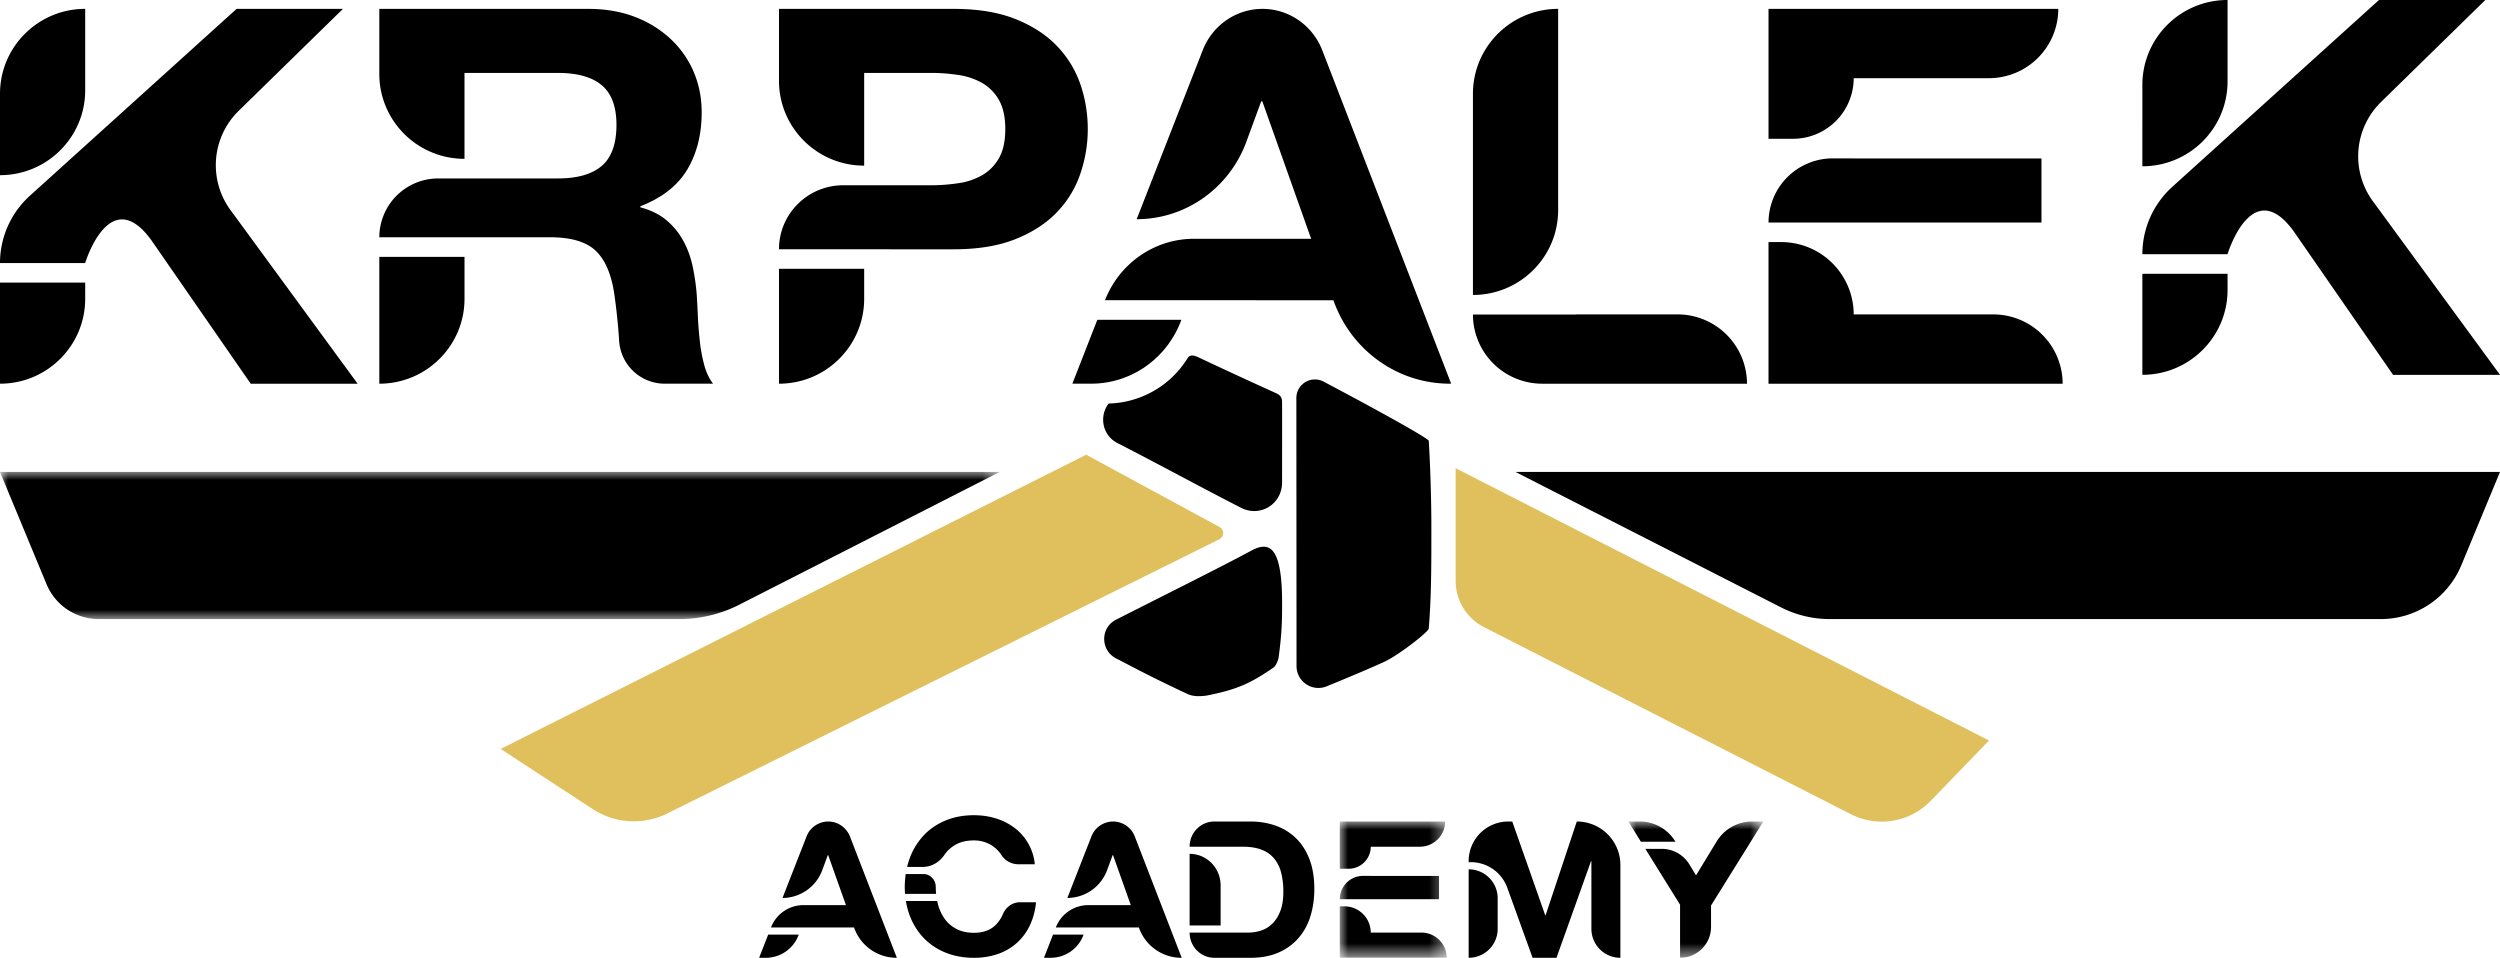 <svg width="154" height="59" viewBox="0 0 154 59" xmlns="http://www.w3.org/2000/svg" xmlns:xlink="http://www.w3.org/1999/xlink"><defs><path id="a" d="M0 0h61.578v9.062H0z"/><path id="c" d="M0 0h6.588v8.395H0z"/><path id="e" d="M0 0h8.314v8.395H0z"/></defs><g fill="none" fill-rule="evenodd"><path d="M81.731 42.275a1.348 1.348 0 01-1.865-1.242l-.01-16.516c0-.862.915-1.412 1.68-1.008 2.387 1.26 6.465 3.471 6.476 3.65.088 1.402.16 3.6.16 5.226 0 2.313.008 4.228-.16 6.33-.017.219-1.892 1.663-2.733 2.05-.901.415-2.368 1.027-3.548 1.51M68.75 40.557c-.972-.503-.979-1.887-.002-2.384 2.82-1.436 6.507-3.263 8.311-4.243 1.119-.608 1.919-.327 1.919 3.233 0 1.166-.02 1.862-.21 3.303-.021.168-.152.54-.319.654-1.396.958-2.194 1.347-4.124 1.728-.442.06-.845.056-1.17-.097a82.53 82.53 0 01-3.444-1.694c-.285-.15-.613-.32-.96-.5" fill="#000"/><path d="M91.42 38.636l22.592 11.518a4.195 4.195 0 004.919-.82l3.592-3.719-32.856-16.773v6.94c0 1.203.677 2.305 1.753 2.854M66.908 28.01L30.841 46.134l5.673 3.706a4.63 4.63 0 004.59.27l34.005-16.89a.426.426 0 00.014-.757l-8.214-4.452z" fill="#E0C05D"/><g transform="translate(0 29.073)"><mask id="b" fill="#fff"><use xlink:href="#a"/></mask><path d="M61.578 0H0l2.868 6.916a3.484 3.484 0 003.22 2.146h35.757a8.145 8.145 0 003.7-.888L61.577 0z" fill="#000" mask="url(#b)"/></g><path d="M78.975 24.764c-.002-.301-.126-.433-.38-.549a337.007 337.007 0 01-4.734-2.186c-.253-.12-.515-.22-.684-.001a5.894 5.894 0 01-4.885 2.83c-.59.764-.406 1.949.546 2.437 2.626 1.346 4.99 2.643 7.609 3.985 1.185.607 2.529-.23 2.529-1.558 0-1.712.007-3.667 0-4.958M154 29.073H93.358l16.344 8.337a6.634 6.634 0 003.016.725h33.936a5.365 5.365 0 004.959-3.305L154 29.073zM52.36 51.534L55.246 59h-.032a2.77 2.77 0 01-2.605-1.87h-5.116a2.144 2.144 0 011.99-1.375h2.627l-1.094-3.08h-.024l-.332.904a2.625 2.625 0 01-2.458 1.736l1.48-3.786a1.44 1.44 0 011.338-.924c.591 0 1.123.369 1.34.93zm-3.157 6.036A2.154 2.154 0 0147.185 59h-.423l.559-1.43h1.882zm6.677-4.168c.04-.17.087-.337.146-.498a4.161 4.161 0 01.838-1.405c.365-.4.813-.714 1.344-.94.53-.228 1.128-.342 1.792-.342.479 0 .93.067 1.356.2.426.133.807.327 1.143.581a3.191 3.191 0 011.246 2.24h-1.02a1.24 1.24 0 01-1.043-.576l-.004-.006a1.88 1.88 0 00-.426-.464 1.977 1.977 0 00-.576-.312 2.053 2.053 0 00-.676-.11c-.43 0-.794.08-1.093.24-.3.16-.543.376-.73.646l-.004.007c-.307.45-.79.739-1.327.739h-.966zm7.937 2.176a4.15 4.15 0 01-.376 1.423c-.203.423-.47.784-.802 1.082a3.44 3.44 0 01-1.168.682 4.419 4.419 0 01-1.47.235c-.665 0-1.263-.112-1.793-.335a3.846 3.846 0 01-1.344-.923 4.052 4.052 0 01-.838-1.382 4.619 4.619 0 01-.223-.86h1.928c.012.06.024.12.04.178.084.333.22.633.406.9.187.266.43.48.73.64.3.162.664.242 1.093.242.584 0 1.04-.173 1.368-.518a2.1 2.1 0 00.412-.635c.184-.436.59-.729 1.056-.729h.981zm-6.937-1.737c.43 0 .763.362.763.8v.009c0 .138.008.275.022.411H55.75a5.739 5.739 0 01-.017-.411c0-.28.023-.548.06-.809h1.086zm13.026-2.307L72.793 59h-.033a2.771 2.771 0 01-2.606-1.87H65.04a2.144 2.144 0 011.991-1.375h2.626l-1.094-3.08h-.024l-.332.904a2.626 2.626 0 01-2.458 1.736l1.48-3.786a1.44 1.44 0 011.338-.924 1.44 1.44 0 011.34.93zM66.75 57.57A2.155 2.155 0 0164.73 59h-.422l.56-1.43h1.882zm6.53-4.974c1.054 0 1.91.87 1.91 1.944v2.469h-1.91v-4.413zm7.683 2.16c0 .611-.082 1.175-.244 1.692a3.674 3.674 0 01-.735 1.34 3.43 3.43 0 01-1.227.889c-.49.216-1.068.323-1.733.323h-2.22c-.842 0-1.524-.695-1.524-1.552h3.611c.275 0 .543-.043.802-.13.259-.085.49-.229.692-.429.203-.2.365-.46.487-.782.121-.32.182-.712.182-1.175a4.72 4.72 0 00-.128-1.147 2.257 2.257 0 00-.419-.876 1.853 1.853 0 00-.771-.558c-.321-.13-.716-.194-1.185-.194H73.28c0-.857.682-1.552 1.524-1.552h2.22c.56 0 1.08.087 1.562.258.482.173.9.431 1.252.776.353.346.628.776.827 1.294.198.517.298 1.125.298 1.823z" fill="#000"/><g transform="translate(82.53 50.605)"><mask id="d" fill="#fff"><use xlink:href="#c"/></mask><path d="M5.03 6.843c.86 0 1.558.695 1.558 1.552H0v-3.17h.283a1.62 1.62 0 011.625 1.618H5.03zM3.597 4.786v-.001H0c0-.793.645-1.436 1.441-1.436h.467v.002h4.206v1.435H3.597zM.546 2.91H0V0h6.49c0 .857-.696 1.552-1.557 1.552H1.908c0 .75-.61 1.358-1.362 1.358z" fill="#000" mask="url(#d)"/></g><path d="M92.256 55.33v1.89c0 .983-.8 1.78-1.787 1.78v-5.45c.987 0 1.787.796 1.787 1.78m7.56-2.048V59a1.783 1.783 0 01-1.786-1.78v-4.17h-.024L95.879 59h-1.471l-1.56-4.317a2.386 2.386 0 00-2.245-1.573h-.134v-.069a2.441 2.441 0 012.445-2.436h.241l2.03 5.773h.025l1.92-5.773a2.681 2.681 0 012.687 2.677" fill="#000"/><g transform="translate(100.307 50.605)"><mask id="f" fill="#fff"><use xlink:href="#e"/></mask><path d="M7.628 0h.686L5.093 5.174v1.32c0 1.05-.854 1.901-1.908 1.901V5.126L1.046 1.684h1.012c.691 0 1.333.36 1.693.947l.418.685L5.44 1.228A2.56 2.56 0 017.628 0zM.774 1.247L0 0h.703c.892 0 1.72.463 2.184 1.222l.016.025H.774z" fill="#000" mask="url(#f)"/></g><path d="M5.248 17.411v.995c0 2.888-2.35 5.23-5.248 5.23V17.41h5.248zM0 10.791V5.776C0 2.888 2.35.546 5.248.546v5.017c0 2.887-2.35 5.228-5.248 5.228zm14.2 2.151l7.83 10.694h-6.586l-6.127-8.849c-2.57-3.53-4.07 1.411-4.07 1.411v.005H0c0-1.58.67-3.088 1.845-4.15L14.575.547h6.551l-6.42 6.278a4.682 4.682 0 00-.507 6.117zm14.414 2.882v2.582c0 2.888-2.35 5.23-5.248 5.23v-7.812h5.248zm15.311 7.811h-2.974a2.813 2.813 0 01-2.81-2.619 37.58 37.58 0 00-.301-2.91c-.178-1.207-.557-2.091-1.137-2.652-.579-.56-1.527-.84-2.84-.84h-5.25v.002h-5.247a3.63 3.63 0 013.637-3.624h7.36c1.204 0 2.107-.259 2.709-.776.6-.518.902-1.358.902-2.523 0-1.12-.301-1.934-.902-2.441-.602-.506-1.505-.76-2.709-.76h-5.75v5.292c-2.898 0-5.247-2.341-5.247-5.229V.547h12.869c1.07 0 2.034.167 2.892.501a6.693 6.693 0 012.207 1.375 5.962 5.962 0 011.403 2.02c.324.766.486 1.59.486 2.474 0 1.358-.296 2.534-.886 3.525-.591.991-1.555 1.746-2.892 2.264v.065c.646.172 1.181.435 1.605.792.423.355.768.776 1.035 1.26.268.485.463 1.02.586 1.602.122.581.205 1.163.25 1.745.023.367.045.798.067 1.294.022.496.061 1.002.118 1.52a9.57 9.57 0 00.267 1.47c.122.465.306.859.552 1.181zm9.308-7.075v1.846c0 2.888-2.35 5.23-5.247 5.23V16.56h5.247zm13.774-8.608c0 .927-.15 1.838-.452 2.733a6.335 6.335 0 01-1.438 2.376c-.657.69-1.51 1.245-2.556 1.666-1.049.42-2.32.63-3.812.63h-3.945v-.004h-6.818c0-2.176 1.77-3.94 3.954-3.94h5.372c.602 0 1.18-.044 1.738-.13a4.103 4.103 0 001.471-.502 2.777 2.777 0 001.02-1.05c.256-.453.385-1.046.385-1.78 0-.731-.13-1.325-.385-1.777a2.777 2.777 0 00-1.02-1.051 4.167 4.167 0 00-1.47-.502 11.408 11.408 0 00-1.74-.13h-4.078v5.713c-2.898 0-5.247-2.34-5.247-5.229V.547h10.763c1.493 0 2.763.21 3.812.63 1.047.42 1.899.977 2.556 1.666a6.375 6.375 0 011.438 2.36c.301.885.452 1.801.452 2.749zm14.447-4.849l7.937 20.532h-.088c-3.215 0-6.083-2.057-7.165-5.14h-4.794v-.002h-9.276c.893-2.284 3.062-3.783 5.476-3.783h7.223l-3.009-8.472h-.067l-.912 2.487c-1.054 2.873-3.75 4.778-6.76 4.778L74.09 3.089c.6-1.535 2.058-2.542 3.679-2.542 1.627 0 3.089 1.013 3.685 2.556zM72.772 19.7c-.861 2.365-3.075 3.934-5.55 3.934h-1.164l1.537-3.934h5.177zm30.559-.333a4.276 4.276 0 014.284 4.269H95.007a4.267 4.267 0 01-4.274-4.259h6.354v-.01h6.244zm-12.598-1.198V5.776c0-2.888 2.35-5.23 5.249-5.23V12.94c0 2.888-2.35 5.23-5.249 5.23zm32.042 1.198a4.276 4.276 0 014.284 4.269H108.94v-8.723h.778a4.462 4.462 0 014.47 4.454h8.587zm-3.944-5.659v-.002h-9.89a3.956 3.956 0 013.962-3.95h1.285v.007h11.566v3.945h-6.923zm-8.39-5.159h-1.5V.547h17.85a4.276 4.276 0 01-4.283 4.269h-8.32a3.74 3.74 0 01-3.747 3.733zm26.777 8.316v.994c0 2.888-2.35 5.23-5.248 5.23v-6.224h5.248zm-5.248-6.62V5.228c0-2.887 2.35-5.229 5.248-5.229v5.016c0 2.888-2.35 5.228-5.248 5.228zm14.2 2.15L154 23.09h-6.586l-6.127-8.849c-2.57-3.53-4.07 1.411-4.07 1.411v.006h-5.247c0-1.581.67-3.089 1.845-4.151L146.545 0h6.551l-6.42 6.279a4.682 4.682 0 00-.507 6.117z" fill="#000"/></g></svg>